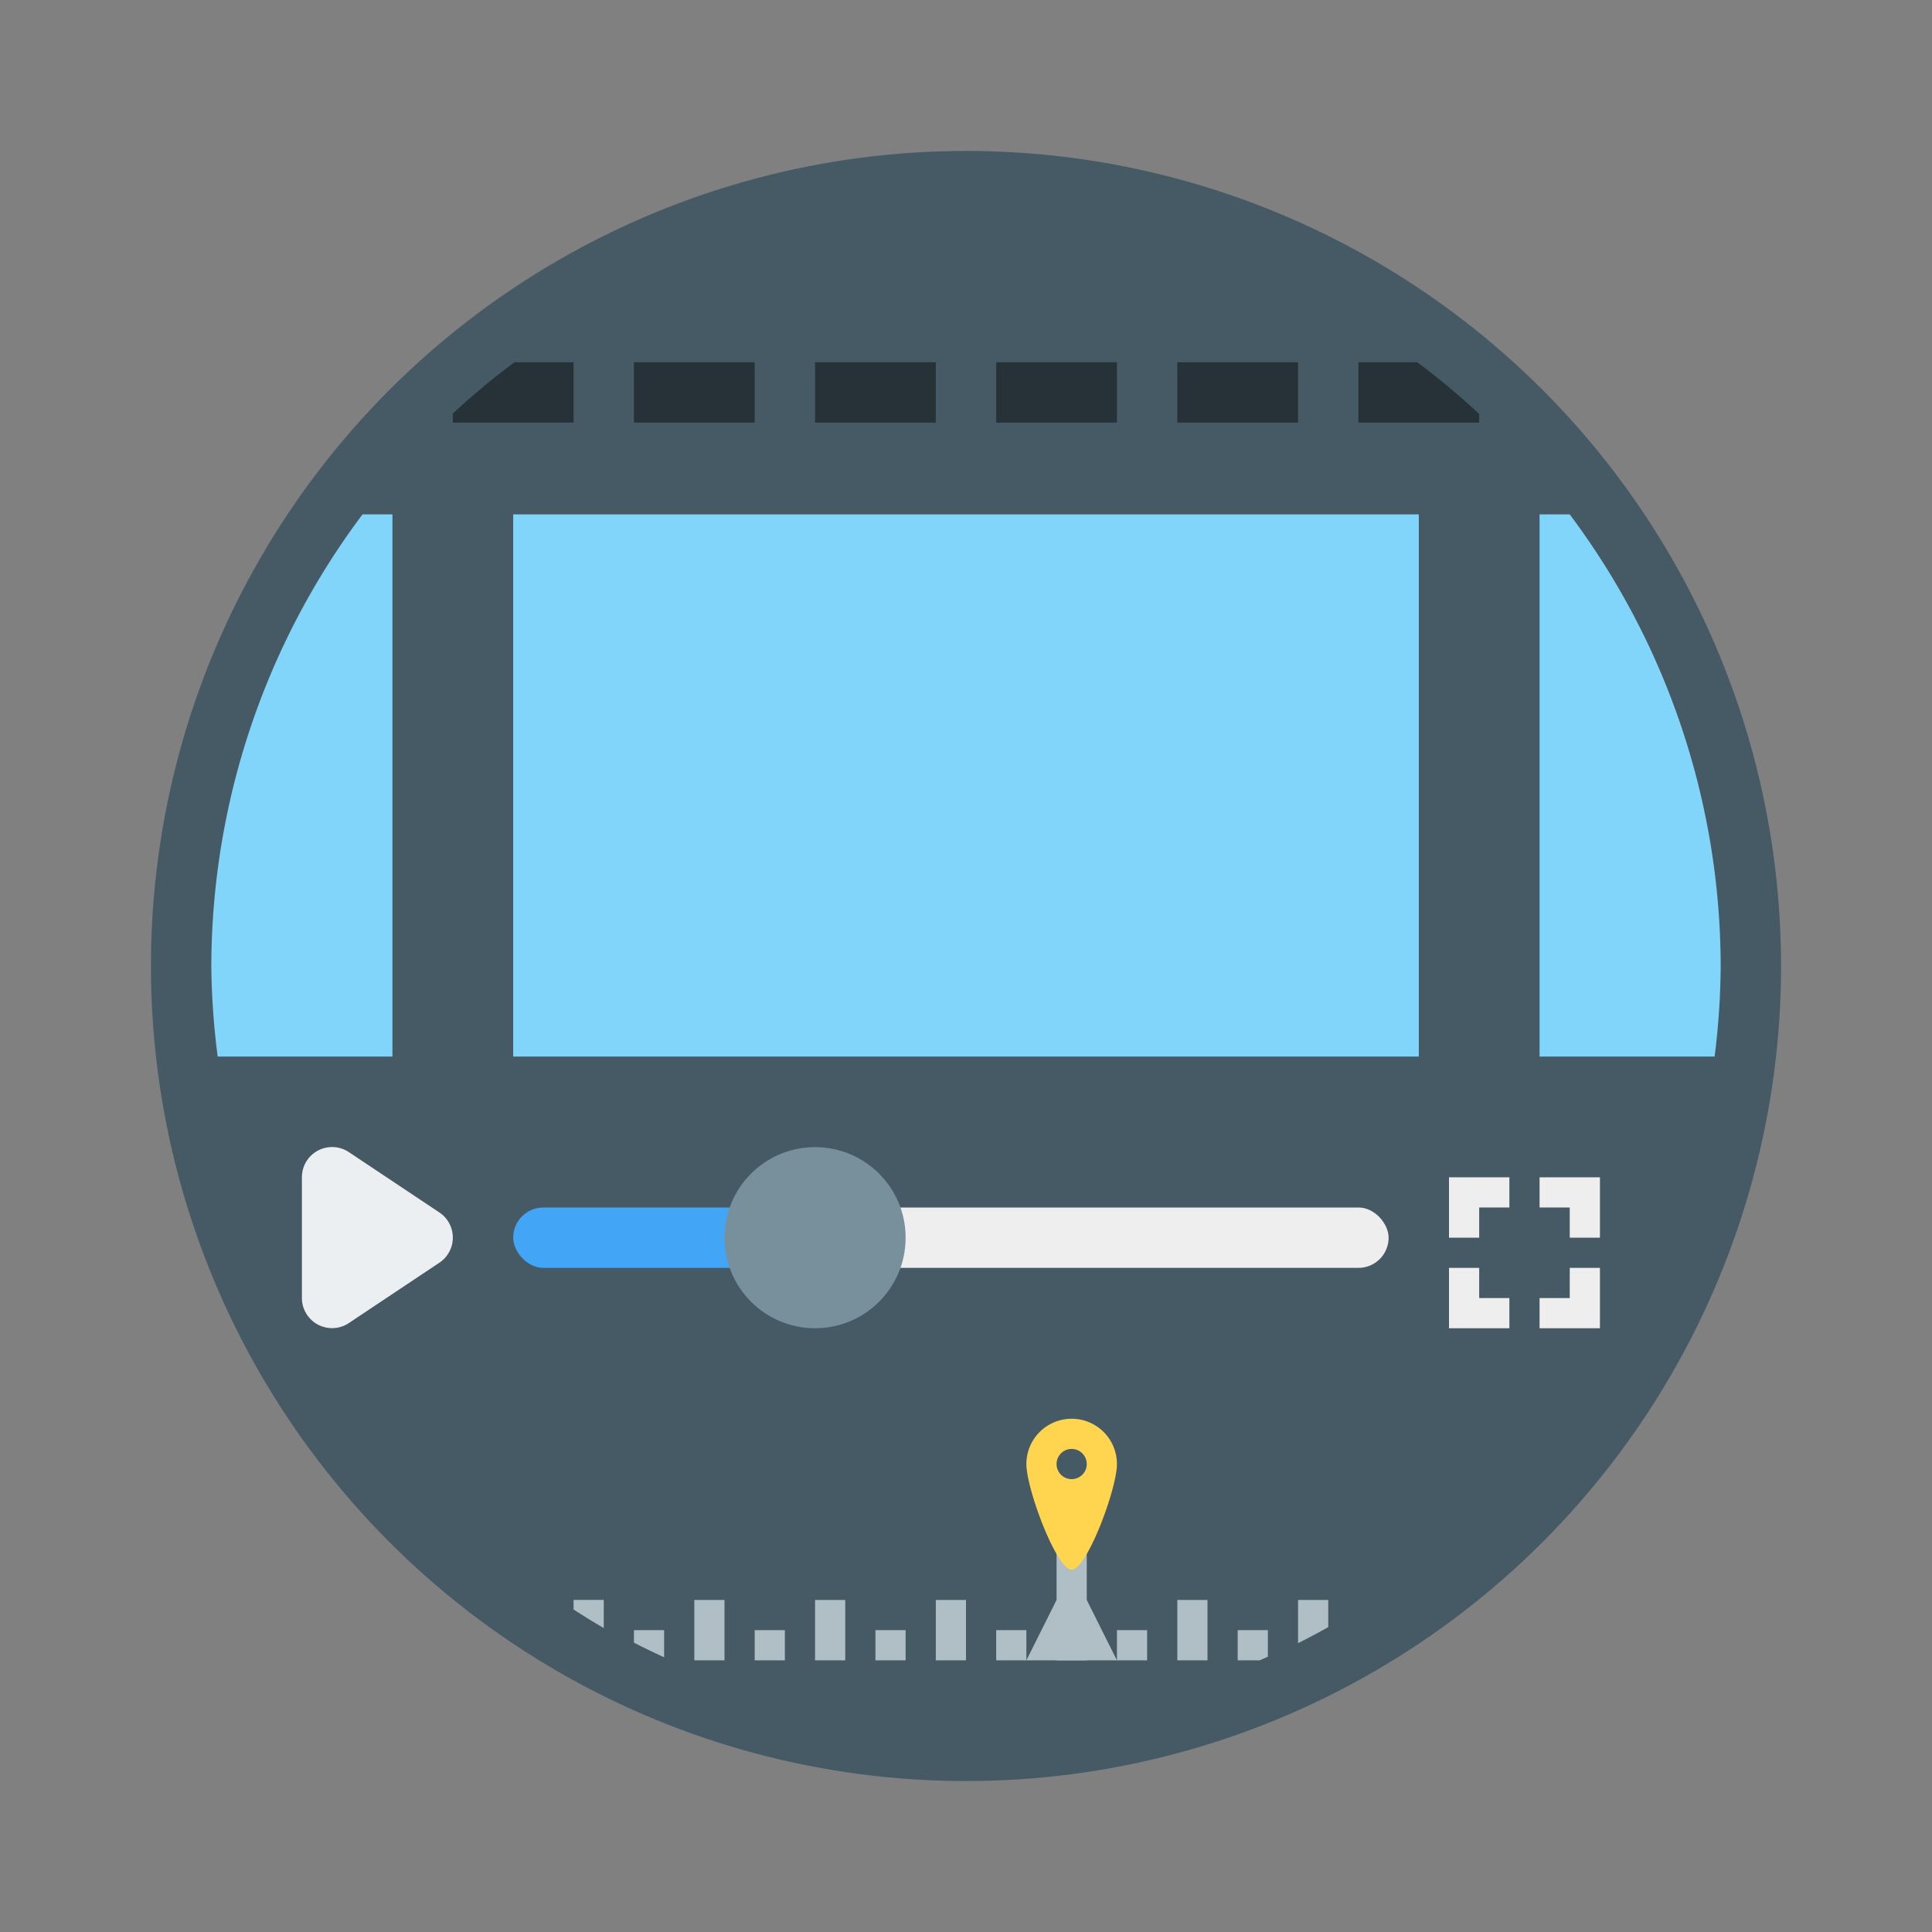 <svg width="64" height="64" version="1.1" xmlns="http://www.w3.org/2000/svg">
 <rect width="100%" height="100%" fill="#808080" stroke="none"/>
 <circle cx="32" cy="32" r="27" fill="#455a64" stroke-width="3.78" style="paint-order:stroke fill markers"/>
 <path d="m35 49v6h1v-6h-1zm-16 4v0.316a25 25 0 0 0 1 0.615v-0.932h-1zm4 0v2h1v-2h-1zm4 0v2h1v-2h-1zm4 0v2h1v-2h-1zm8 0v2h1v-2h-1zm4 0v1.432a25 25 0 0 0 1-0.531v-0.9h-1zm-22 1v0.416a25 25 0 0 0 1 0.484v-0.9h-1zm4 0v1h1v-1h-1zm4 0v1h1v-1h-1zm4 0v1h1v-1h-1zm4 0v1h1v-1h-1zm4 0v1h0.73a25 25 0 0 0 0.27-0.121v-0.879h-1z" fill="#b0bec5"/>
 <path d="m48 39v2h1v-1h1v-1zm3 0v1h1v1h1v-2zm-3 3v2h2v-1h-1v-1zm4 0v1h-1v1h2v-2z" fill="#eee"/>
 <path d="m35.5 46.998a1.5 1.5 0 0 0-1.5 1.5c0 0.828 1 3.5 1.5 3.5s1.5-2.672 1.5-3.5a1.5 1.5 0 0 0-1.5-1.5zm0 1a0.5 0.5 0 1 1 0 1 0.5 0.5 0 0 1 0-1z" fill="#ffd54f"/>
 <path d="m10.988 37.998a1 1 0 0 0-0.987 1v3.998a1 1 0 0 0 1.555 0.832l3-2a1 1 0 0 0 0-1.663l-3-2a1 1 0 0 0-0.568-0.167z" fill="#eceff1" fill-rule="evenodd" font-weight="400" overflow="visible" style="isolation:auto;mix-blend-mode:normal;text-decoration-color:#000000;text-decoration-line:none;text-decoration-style:solid;text-indent:0;text-transform:none;white-space:normal"/>
 <rect x="27" y="40" width="19" height="2" rx="1" ry="1" fill="#eee" stroke-width=".951"/>
 <rect x="17" y="40" width="10" height="2" ry="1" fill="#42a5f5"/>
 <circle cx="27" cy="41" r="3" fill="#78909c"/>
 <path d="m34 55 1-2h1l1 2z" fill="#b0bec5" fill-rule="evenodd"/>
 <path d="m17.041 12a25 25 0 0 0-2.041 1.699v0.301h4v-2h-1.959zm3.959 0v2h4v-2h-4zm6 0v2h4v-2h-4zm6 0v2h4v-2h-4zm6 0v2h4v-2h-4zm6 0v2h4v-0.287a25 25 0 0 0-2.051-1.713h-1.949z" fill="#263238"/>
 <rect x="17" y="17.04" width="30" height="17.96" ry="0" fill="#81d4fa"/>
 <path d="m12.01 17.039a25 25 0 0 0-5.01 14.961 25 25 0 0 0 0.211 3h5.789v-17.961h-0.99zm38.99 0v17.961h5.799a25 25 0 0 0 0.201-3 25 25 0 0 0-5.002-14.961h-0.998z" fill="#81d4fa"/>
</svg>
